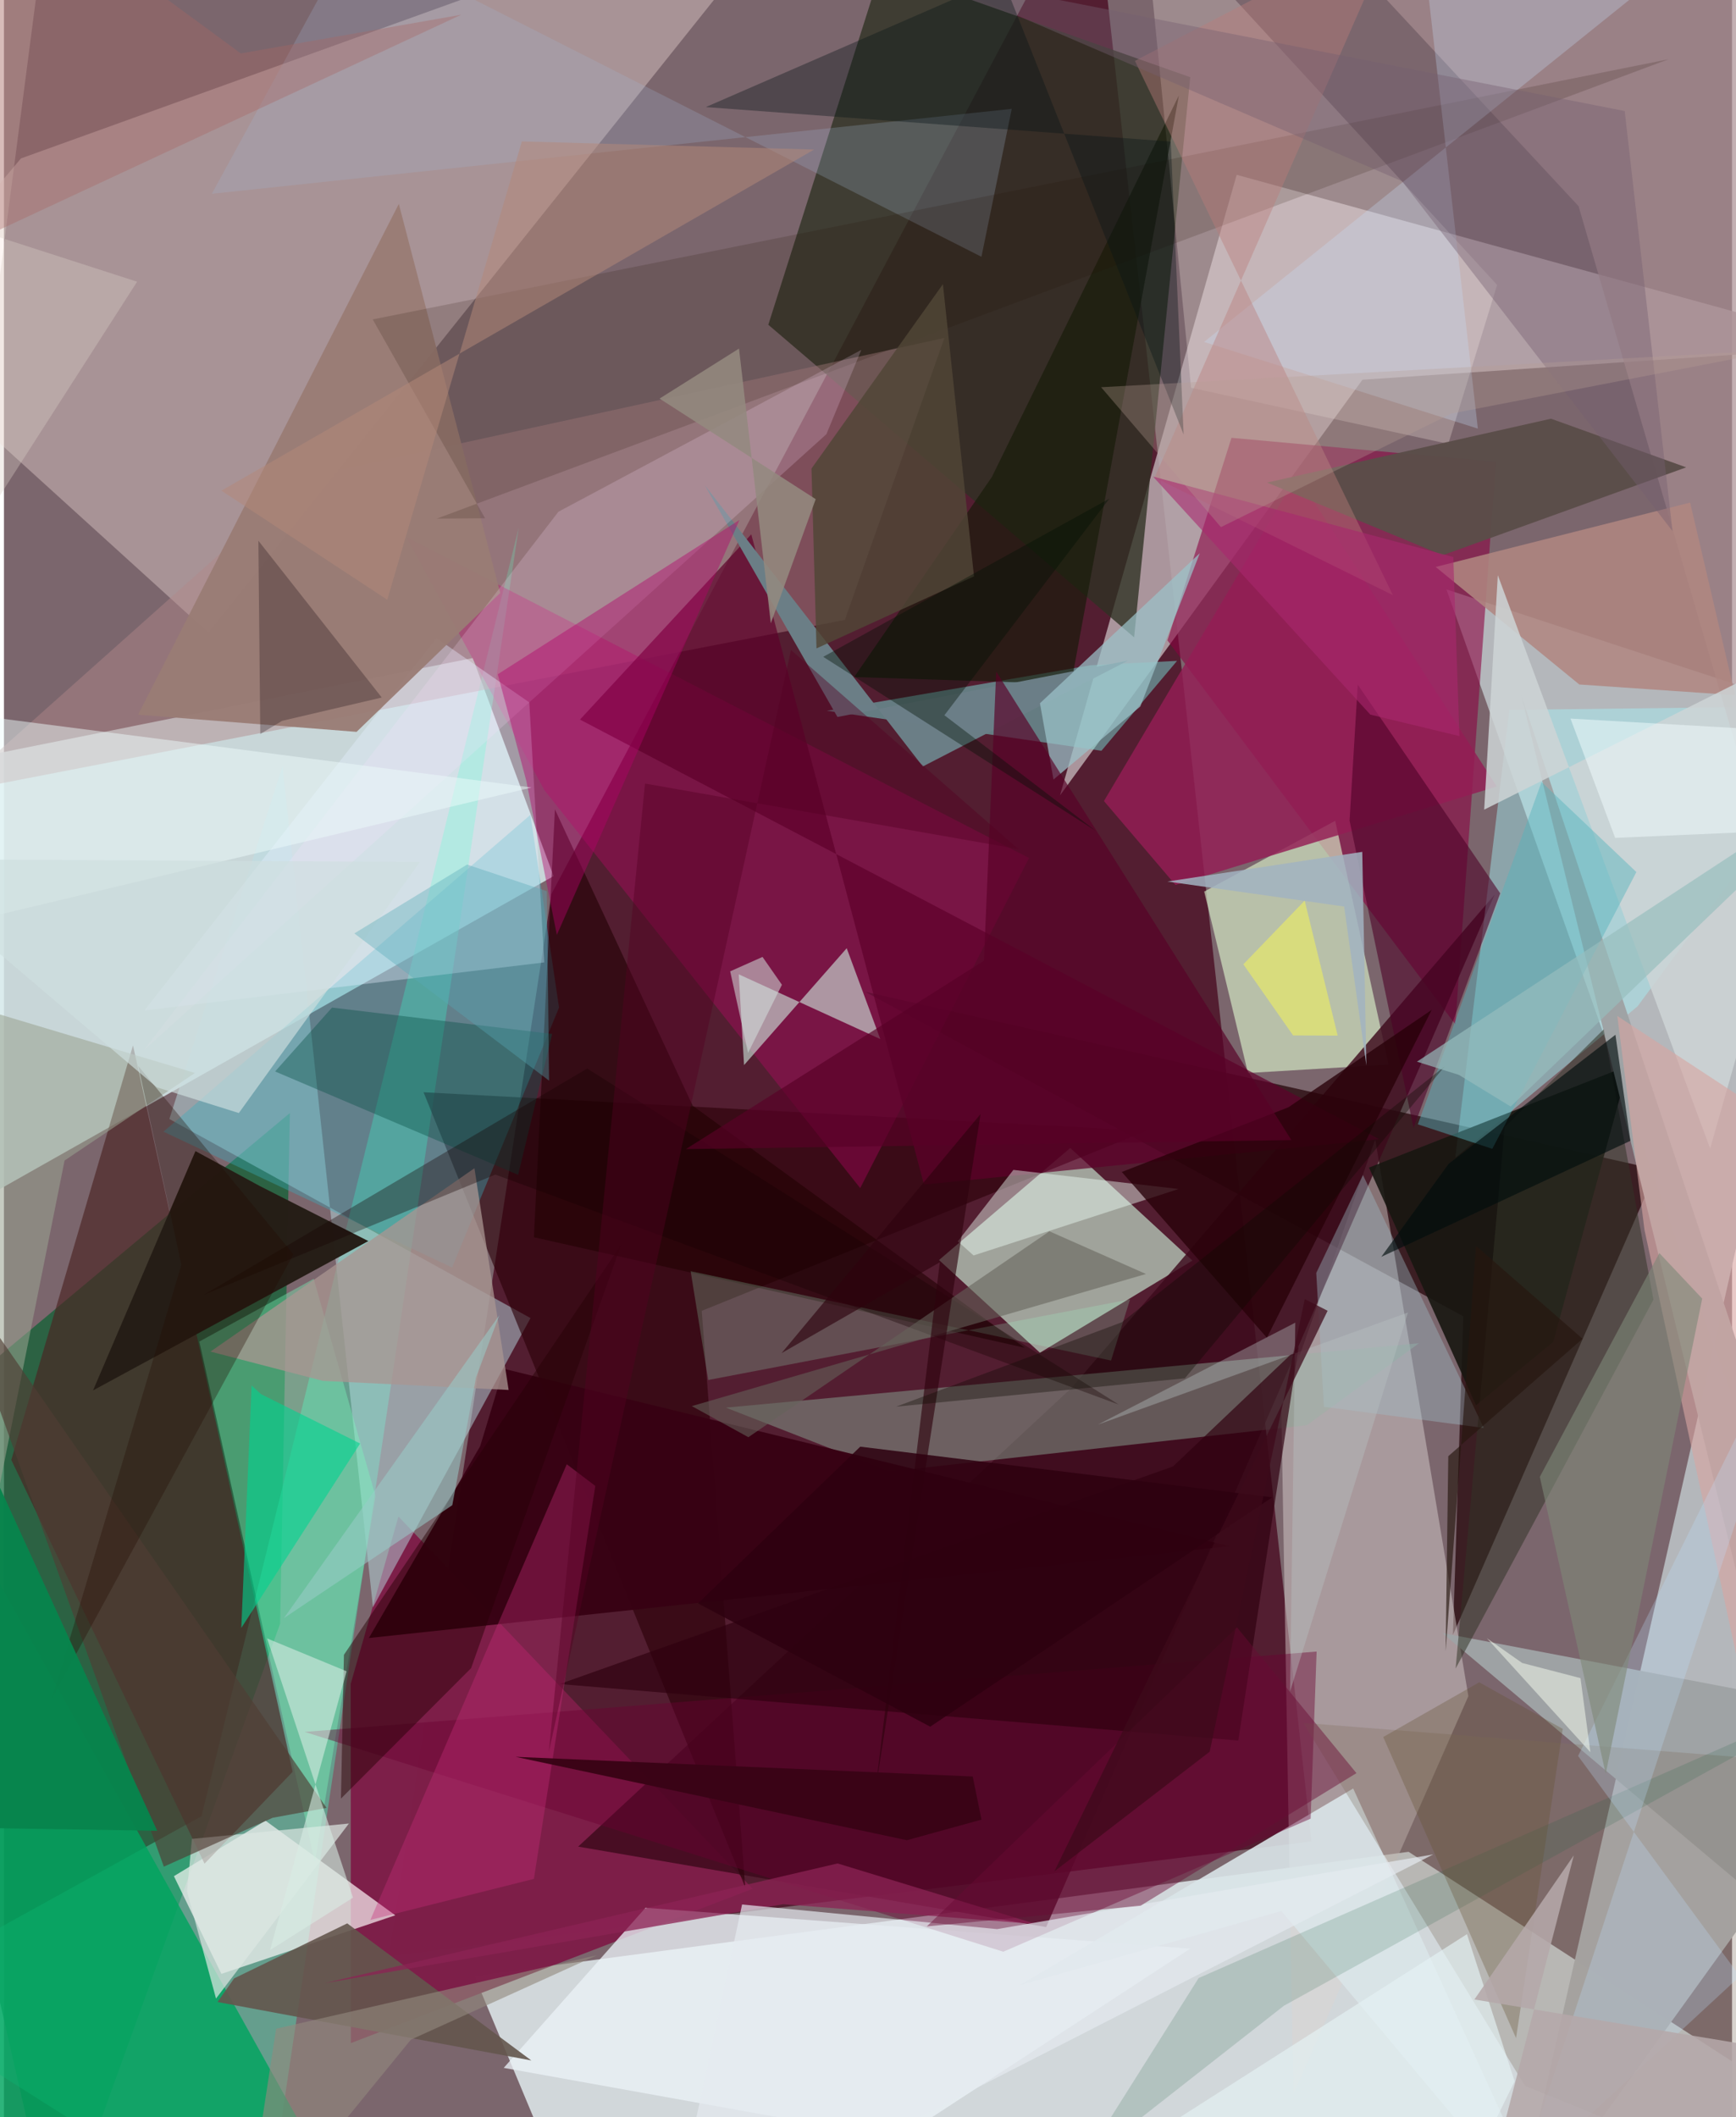 <svg xmlns="http://www.w3.org/2000/svg" width="228" height="278" viewBox="0 0 836 1024"><path fill="#7b666d" d="M0 0h836v1024H0z"/><path fill="#ebf8fa" fill-opacity=".769" d="M227.58 955.65l451.934-59.998 207.574 134.485-616.52 28.524z"/><path fill="#420018" fill-opacity=".71" d="M527.057-62L264.886 432.316 186.197 946.19l446.328-55.568z"/><path fill="#d5e9ea" fill-opacity=".859" d="M226.794 318.275l39.099 105.466L-62 609.032V376.148z"/><path fill="#b4b7bb" fill-opacity=".992" d="M895.42 349.94l-197.596-64.87L898 851.085 728.677 1086z"/><path fill="#0a6133" fill-opacity=".702" d="M24.961 1086L-62 705.734l200.316-167.398-4.71 246.982z"/><path fill="#bbacb0" fill-opacity=".839" d="M596.361 84.55l-85.47 300.155 146.322-201.053L898 167.485z"/><path fill="#301217" fill-opacity=".851" d="M416.614 479.684l383.059 85.986-98.7 225.073L706 636.65z"/><path fill="#f9e5e0" fill-opacity=".353" d="M392.954-62L8.235 76.619-62 159.923 98.938 306.078z"/><path fill="#d3fee2" fill-opacity=".596" d="M501.178 654.264l-48.823-44.824 63.496-54.211 59.089 54.466z"/><path fill="#3fffc3" fill-opacity=".369" d="M95.549 878.432L-62 965.451l187.508 118.711L249.01 255.28z"/><path fill="#dcd3d1" fill-opacity=".463" d="M663.381 551.092l45.055 269.281-84.655 192.594-5.853-331.768z"/><path fill="#2f3223" fill-opacity=".784" d="M369.774 157.08l54.707-172.473L573.882 37.34l-27.14 270.93z"/><path fill="#8b0040" fill-opacity=".58" d="M562.876 309.742L702.13 495.458l19.584-272.078-127.87-11.622z"/><path fill="#e2fed3" fill-opacity=".592" d="M644.011 397.004l25.85 117.892-68.048 4.077-21.158-87.751z"/><path fill="#7d1f49" fill-opacity=".992" d="M362.215 913.528l-194.377 74.641-.08-173.76 23.089-80.92z"/><path fill="#3d091b" fill-opacity=".816" d="M721.13 432.725L516.394 671.37 277.787 893.146l226.4 38.908z"/><path fill="snow" fill-opacity=".675" d="M105.185 954.701l-22.965-47.27 44.306-26.834 62.782 45.767z"/><path fill="#b18889" fill-opacity=".459" d="M146.056 230.756L-25.182 383.478l431.997-83.637 48.132-136.374z"/><path fill="#00a45f" fill-opacity=".824" d="M-62 1086v-60.415L176.12 1086-48.529 682.51z"/><path fill="#4c2422" fill-opacity=".655" d="M139.648 856.968l-42.611 44.41-93.49-195.266 58.88-200.495z"/><path fill="#8aa594" fill-opacity=".49" d="M428.353 711.708l201.965-22.387 54.198-39.637-335.272 31.138z"/><path fill="#b9e0e6" fill-opacity=".475" d="M254.73 637.5L80.01 541.227l54.758-170.577 43.755 406.719z"/><path fill="#a3f5f8" fill-opacity=".435" d="M728.273 343.344l-26.172 216.62 88.157-73.203L898 341.341z"/><path fill="#2c0008" fill-opacity=".627" d="M337.563 634.007l215.205-87.078-349.779-18.641L358.608 912.87z"/><path fill="#c6036e" fill-opacity=".337" d="M261.467 382.174l-66.688-122.29 301.132 155.1-81.686 159.658z"/><path fill="#ebf2f7" fill-opacity=".765" d="M573.863 942.502l-263.5-19.778-68.59 77.434 191.098 34.37z"/><path fill="#78dbd4" fill-opacity=".498" d="M530.928 363.117l-132.87-19.347 127.569-22.002 41.889-2.13z"/><path fill="#181711" fill-opacity=".906" d="M660.356 564.723l51.787 114.93 37.36-30.61 36.47-133.679z"/><path fill="#251d16" fill-opacity=".984" d="M176.28 600.259L43.104 672.486 92.641 556.75l31.276 16.973z"/><path fill="#d4f4e7" fill-opacity=".576" d="M423.952 502.562l-16.252-43.94-49.664 56.52-2.566-43.898z"/><path fill="#370213" fill-opacity=".961" d="M241.725 662.008l351.187 85.84-416.381 44.403 53.87-92.828z"/><path fill="#a88d91" fill-opacity=".698" d="M861.683-62l-245.838 4.842L761.76 99.731 898 567.367z"/><path fill="#9fa3a5" fill-opacity=".996" d="M898 828.334L733.894 335.806 884.191 948.19l-188.39-158.36z"/><path fill="#fef5eb" fill-opacity=".255" d="M722.35 137.814l-23.621 76.883-124.455-27.146-23.336-236.335z"/><path fill="#7afbbd" fill-opacity=".384" d="M94.53 648.865l55.875 251.72 29.334-177.027-29.905-105.03z"/><path fill="#38afbd" fill-opacity=".369" d="M254.697 394.092l13.833 93.233-51.736 125.711L77.177 547.36z"/><path fill="#dae5e8" fill-opacity=".894" d="M617.986 924.265L753.382 1086 652.721 865.03l-161.55 95.238z"/><path fill="#6a0031" fill-opacity=".427" d="M483.449 943.975l148.687-64.358 2.894-80.819-489.57 38.858z"/><path fill="#837362" fill-opacity=".318" d="M885.884 1069.998l-150.045-61.143-107.233-175.559L898 854.472z"/><path fill="#e6efff" fill-opacity=".38" d="M67.873 488.753l193.508-23.271-7.245-125.768-44.906-31.1z"/><path fill="#941e55" fill-opacity=".827" d="M532.15 387.437l93.401-157.564 96.65 150.531-155.44 47.626z"/><path fill="#b08681" fill-opacity=".863" d="M837.487 336.233l-75.382-5.17-69.484-56.858 123.106-31.125z"/><path fill="#161a08" fill-opacity=".655" d="M477.92 230.712l-66.606 96.754 104.95 3.382L568.39 46.176z"/><path fill="#5e002b" fill-opacity=".694" d="M445.067 572.925l220.308-21.933-386.704-202.957 82.864-89.615z"/><path fill="#6c7f87" fill-opacity=".996" d="M543.799 319.51l-99.282 51.204-105.45-136.025 64.153 112.086z"/><path fill="#997c75" fill-opacity=".953" d="M191.029 98.624l49.06 188.152-69.516 67.204-105.683-8.295z"/><path fill="#210003" fill-opacity=".588" d="M333.18 534.79l160.69 117.096-237.497-53.477 10.164-206.936z"/><path fill="#30000f" fill-opacity=".682" d="M597.13 841.848l-328.32-27.337 296.743-105.25 60.792-57.777z"/><path fill="#c92e7a" fill-opacity=".361" d="M177.257 928.593l79.12-19.841 29.704-190.06-13.811-10.482z"/><path fill="#4c0026" fill-opacity=".58" d="M723.853 432.07L681.92 545.544 650.975 396.89l3.952-65.759z"/><path fill="#a1b5cf" fill-opacity=".251" d="M168.34-30.166L472.88 124.2l14.662-71.553L100.56 93.725z"/><path fill="#cdd5d6" fill-opacity=".851" d="M722.689 278.205L825.414 555.51 898 300.511l-181.908 91.088z"/><path fill="#63564d" fill-opacity=".898" d="M111.333 956.883l54.738-26.612 89.047 66.297-151.82-28.267z"/><path fill="#a1ffcb" fill-opacity=".212" d="M340.694 667.462l-8.503-52.636 203.379 43.207 9.201-29.564z"/><path fill="#5b4d49" fill-opacity=".961" d="M748.412 202.513L611.02 233.397l84.957 35.158 117.837-42.516z"/><path fill="#221200" fill-opacity=".161" d="M178.405 154.495l54.342 96.169-23.388.179L805.38 28.629z"/><path fill="#edfff6" fill-opacity=".439" d="M469.065 607.218l-7.626-6.82 26.894-34.569 79.936 9.245z"/><path fill="#ffe2ff" fill-opacity=".192" d="M268.231 247.508L414.77 169.22l-16.907 40.794L67.55 508.082z"/><path fill="#9bc2c9" fill-opacity=".722" d="M549.739 341.704l-42.008 35.338-6.544-36.896 77.323-72.57z"/><path fill="#a99591" fill-opacity=".749" d="M227.609 565.037l16.537 107.239-89.869-4.393-54.368-14.168z"/><path fill="#b30069" fill-opacity=".42" d="M252.72 377.777l-13.832-51.667 116.942-74.63-88.359 200.713z"/><path fill="#edfcfc" fill-opacity=".482" d="M90.377 359.353l-131.22-16.87L-62 456.607l317.264-75.717z"/><path fill="#00d390" fill-opacity=".592" d="M119.792 670.117l-4.966 117.254 57.477-89.184-47.915-23.871z"/><path fill="#c7dffe" fill-opacity=".282" d="M682.336-62l30.693 269.312-132.446-41.931L863.305-62z"/><path fill="#280008" fill-opacity=".78" d="M610.97 647.02l79.737-158.592-69.342 47.139-80.588 31.27z"/><path fill="#9aa391" fill-opacity=".561" d="M92.415 518.956l-136.63-40.954L-62 1018.158l91.327-456.866z"/><path fill="#9ebdc8" fill-opacity=".392" d="M634.855 615.684l3.715 64.75 77.323 10.212-58.46-122.337z"/><path fill="#333526" fill-opacity=".525" d="M797.973 628.599l-24.07-130.732-47.897 47.35-23.73 261.794z"/><path fill="#dde7e3" fill-opacity=".702" d="M88.565 914.788l2.373-25.382 75.947-7.44-64.297 84.66z"/><path fill="#064f44" fill-opacity=".384" d="M131.178 518.234l117.562 49.998 16.449-68.15-106.488-12.748z"/><path fill="#1e5e44" fill-opacity=".173" d="M520.992 1047.112l98.234-77.018L898 815.914 577.949 956.717z"/><path fill="#514636" fill-opacity=".835" d="M393.086 313.611l76.192-34.85-15.035-141.325-63.582 89.183z"/><path fill="#d7a5a1" fill-opacity=".608" d="M846.104 534.458l-65.612-43.075 13.16 103.548L898 1078.142z"/><path fill="#bee1ff" fill-opacity=".259" d="M761.508 849.289l78.267 106.571-106.728 98.664 144.531-439.218z"/><path fill="#55b2bb" fill-opacity=".459" d="M789.714 421.774l-45.872-43.552-59.856 165.567 36.045 11.856z"/><path fill="#0c0009" fill-opacity=".263" d="M123.084 261.542l.917 93.47 10.567-6.376 48.203-11.265z"/><path fill="#ba7c7a" fill-opacity=".42" d="M673.973-36.589L556.649 230.953l115.269 56.895L547.121 29.445z"/><path fill="#260005" fill-opacity=".475" d="M164.473 800.36l134.109-198.357L226 806.807l-62.972 63.117z"/><path fill="#745f6f" fill-opacity=".404" d="M784.07 53.708l23.119 203.163L676.362 87.658 441.11-13.624z"/><path fill="#081318" fill-opacity=".369" d="M339.514 51.797l143.513-62.434 87.66 220.774-6.22-141.655z"/><path fill="#8c2354" fill-opacity=".753" d="M155.44 959.125l221.55-38.13 122.534 9.663-96.224-29.376z"/><path fill="#150000" fill-opacity=".341" d="M282.17 516.818l257.173 162.539-301.618-111.252-141.042 58.144z"/><path fill="#503d34" fill-opacity=".647" d="M77.337 902.843l52.666-23.654 26.06-4.783-184.178-264.983z"/><path fill="#e5ebf0" fill-opacity=".686" d="M321.703 1086l35.375-164.87 123.363 11.913 211.008-36.137z"/><path fill="#b38879" fill-opacity=".514" d="M250.543 68.412l-65.116 221.655-80.237-52.747L391.958 72.325z"/><path fill="#b9c2c4" fill-opacity=".38" d="M679.225 634.818L622.17 818.173l2.536-178.449-95.578 49.348z"/><path fill="#d8ede4" fill-opacity=".573" d="M168.868 917.831L128.73 943.2l37.012-134.859-38.453-15.893z"/><path fill="#580027" fill-opacity=".663" d="M480.028 324.814l-5.948 139.865-144.19 91.104 292.93-4.368z"/><path fill="#65635a" fill-opacity=".569" d="M332.769 680.082l27.353 15.045 145.647-99.596 46.696 20.651z"/><path fill="#000d0d" fill-opacity=".639" d="M779.596 500.47l7.22 51.307-120.503 56.112 32.566-44.963z"/><path fill="#7e8878" fill-opacity=".604" d="M743 714.31l57.832-108.234 20.73 22.007-46.681 229.89z"/><path fill="#240c03" fill-opacity=".322" d="M85.843 611.753L23.17 821.578l116.859-214.927-75.046-91.05z"/><path fill="#665334" fill-opacity=".322" d="M731.504 985.774l-64.251-145.637 46.438-26.478 40.409 22.543z"/><path fill="#93887d" fill-opacity=".616" d="M196.864 986.504l90.068-40.85-155.269 35.569L115.633 1086z"/><path fill="#fffd49" fill-opacity=".455" d="M645.216 500.878l-21.566-.08-24.072-34.395 29.676-30.791z"/><path fill="#a2b2c0" fill-opacity=".851" d="M657.113 412.014l1.983 103.323-10.75-76.884-85.488-12.095z"/><path fill="#08854d" fill-opacity=".965" d="M74.13 885.475l-90.152-1.437-12.902-49.33 22.06-125.95z"/><path fill="#2e030e" fill-opacity=".627" d="M472.46 538.81l-51.038 328.335 31.313-256.621-76.52 43.917z"/><path fill="#690a35" fill-opacity=".451" d="M446.433 931.738l103.452-10.007 104.402-64.133-57.809-70.52z"/><path fill="#d9cec6" fill-opacity=".349" d="M64.417 136.247l-83.754 130.518L23.457-62-58.712 96.524z"/><path fill="#d3dfdd" fill-opacity=".545" d="M359.98 509.253l16.379-32.948-9.386-13.475-15.65 6.973z"/><path fill="#502" fill-opacity=".42" d="M380.734 314.355l110.05 96.345-180.659-31.725-46.557 468.467z"/><path fill="#cfdfdf" fill-opacity=".659" d="M201.254 416.907l-87.628 121.428-39.709-12.457L-55.94 415.484z"/><path fill="#93897f" fill-opacity=".875" d="M370.985 301.465l21.717-60.041-75.542-48.637 38.439-24.191z"/><path fill="#a9286e" fill-opacity=".592" d="M701.143 269.4l2.967 86.631-43.098-10.402-105.123-115.125z"/><path fill="#f9fff2" fill-opacity=".498" d="M767.47 847.475l-50.11-55.165 17.116 12.016 28.206 7.325z"/><path fill="#0e0900" fill-opacity=".353" d="M696.958 515.813L540.831 639.52l-109.213 40.828 139.668-13.704z"/><path fill="#e5f2f4" fill-opacity=".647" d="M691.774 1086l39.052-79.345-23.062-71.18L511.7 1060.54z"/><path fill="#56aab8" fill-opacity=".373" d="M169.496 451.46l94.212 71.213-1.09-91.64-38.584-12.871z"/><path fill="#b89f96" fill-opacity=".318" d="M588.732 254.946l111.464-54.907 159.246-30.82-328.675 18.068z"/><path fill="#97bdbe" fill-opacity=".671" d="M703.854 519.886l-20.302-6.394L898 372.72 728.908 535.197z"/><path fill="#b5a8a9" fill-opacity=".875" d="M710.735 1086L898 998.02l-186.648-30.938 48.09-69.702z"/><path fill="#2e0010" fill-opacity=".859" d="M613.588 724.183l-199.334-24.481-78.496 75.803 112.341 59.627z"/><path fill="#f0fafd" fill-opacity=".518" d="M779.452 405.246l91.599-3.983L898 355.6l-140.15-8.046z"/><path fill="#3e0a1a" fill-opacity=".737" d="M629.303 628.331l-46.007 218.907-75.134 57.882 132.186-271.152z"/><path fill="#001205" fill-opacity=".384" d="M454.957 345.94l79.841-104.79-138.454 76.536 131.96 84.254z"/><path fill="#3a0416" fill-opacity=".973" d="M468.669 859.226l-221.15-9.51 189.299 40.33 36.072-9.96z"/><path fill="#98cbc8" fill-opacity=".545" d="M135.427 782.637l104.223-146.52-11.28 30.112-11.48 61.785z"/><path fill="#25160e" fill-opacity=".647" d="M697.439 798.695l14.698-196.12 51.56 44.943-64.976 56.8z"/><path fill="#a76763" fill-opacity=".365" d="M-49.067 132.962L221.271 7.11 114.574 25.84 4.723-54.83z"/></svg>